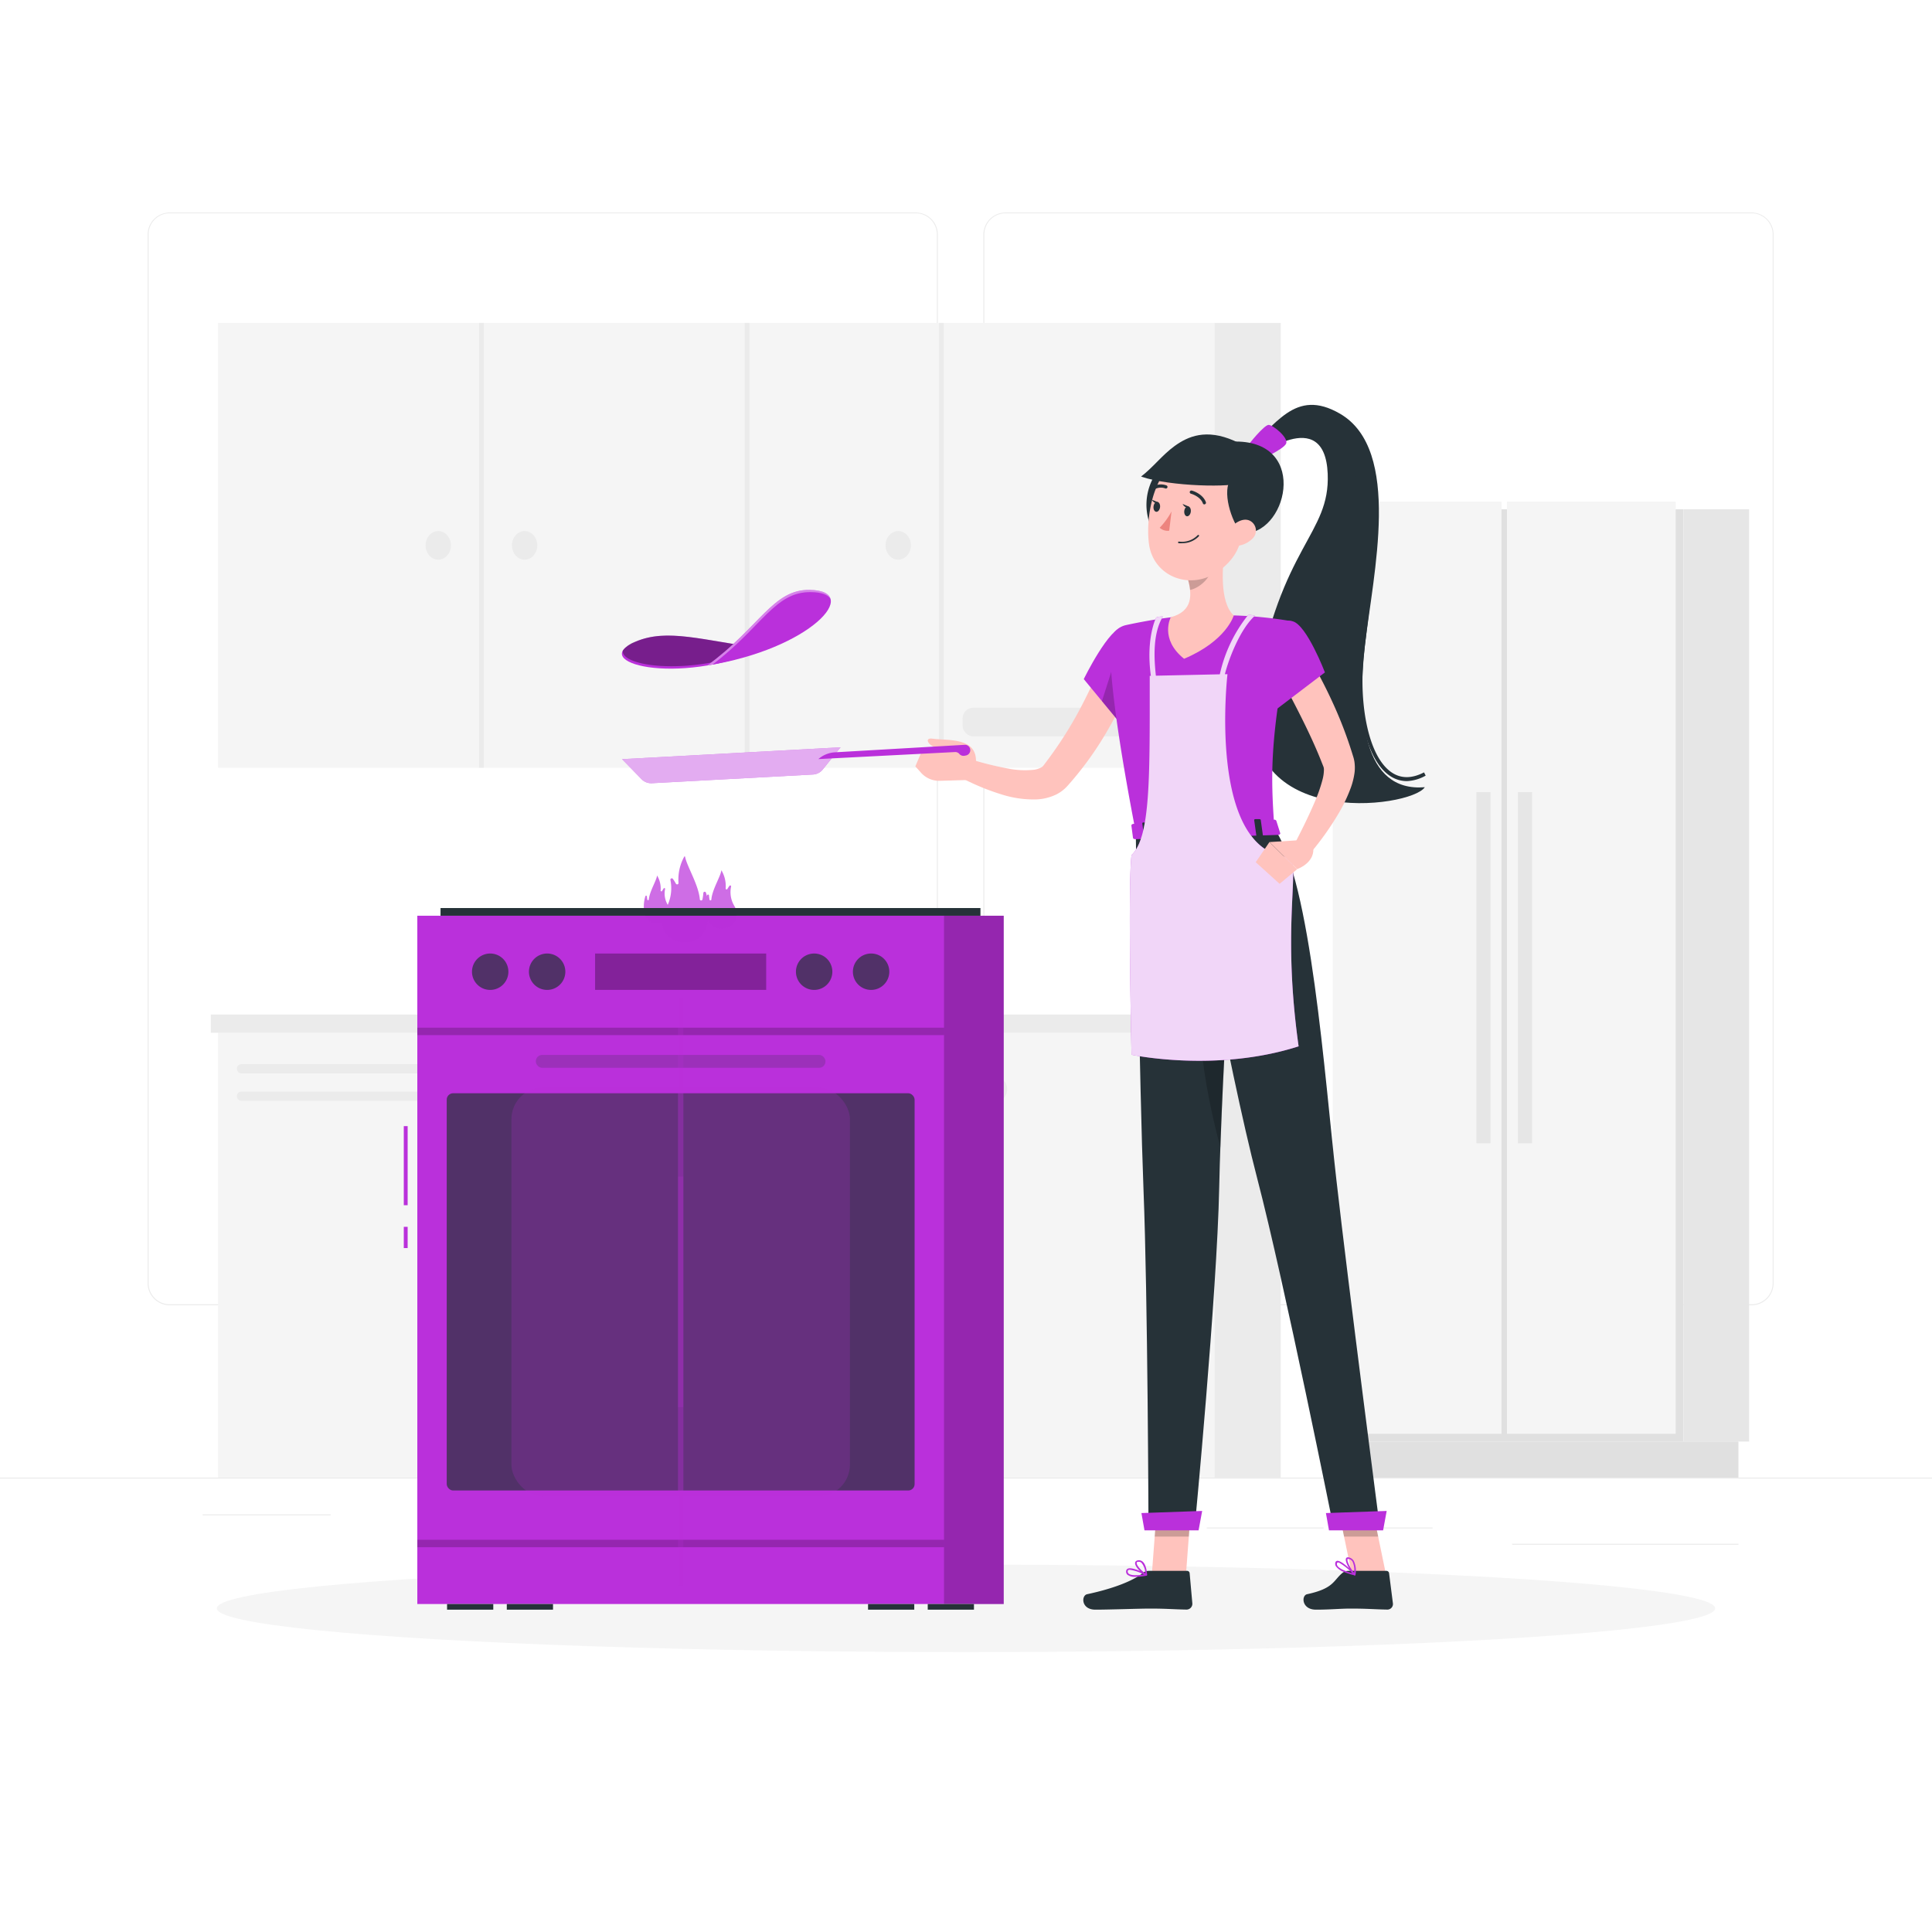 <svg class="animated" id="freepik_stories-cooking" xmlns="http://www.w3.org/2000/svg" viewBox="0 0 500 500" version="1.1" xmlns:xlink="http://www.w3.org/1999/xlink" xmlns:svgjs="http://svgjs.com/svgjs"><style>svg#freepik_stories-cooking:not(.animated) .animable {opacity: 0;}svg#freepik_stories-cooking.animated #freepik--Oven--inject-2 {animation: 1.5s Infinite  linear shake;animation-delay: 0s;}svg#freepik_stories-cooking.animated #freepik--Character--inject-2 {animation: 1.5s Infinite  linear floating;animation-delay: 0s;}            @keyframes shake {                10%, 90% {                    transform: translate3d(-1px, 0, 0);                  }                  20%, 80% {                    transform: translate3d(2px, 0, 0);                  }                  30%, 50%, 70% {                    transform: translate3d(-4px, 0, 0);                  }                  40%, 60% {                    transform: translate3d(4px, 0, 0);                  }            }                    @keyframes floating {                0% {                    opacity: 1;                    transform: translateY(0px);                }                50% {                    transform: translateY(-10px);                }                100% {                    opacity: 1;                    transform: translateY(0px);                }            }        </style><g id="freepik--background-complete--inject-2" class="animable" style="transform-origin: 250px 227.45px;"><rect y="382.4" width="500" height="0.25" style="fill: rgb(235, 235, 235); transform-origin: 250px 382.525px;" id="ellde628aa3b" class="animable"></rect><rect x="52.46" y="391.92" width="33.12" height="0.25" style="fill: rgb(235, 235, 235); transform-origin: 69.02px 392.045px;" id="elngqw6tgksa7" class="animable"></rect><rect x="171.14" y="389.21" width="46.75" height="0.25" style="fill: rgb(235, 235, 235); transform-origin: 194.515px 389.335px;" id="ellp0xkxt514q" class="animable"></rect><rect x="112.8" y="399.65" width="19.19" height="0.25" style="fill: rgb(235, 235, 235); transform-origin: 122.395px 399.775px;" id="elghbbx7nkgup" class="animable"></rect><rect x="312.33" y="395.31" width="30.21" height="0.25" style="fill: rgb(235, 235, 235); transform-origin: 327.435px 395.435px;" id="elct3ujxynukr" class="animable"></rect><rect x="351.44" y="395.31" width="19.32" height="0.25" style="fill: rgb(235, 235, 235); transform-origin: 361.1px 395.435px;" id="elh400w6qoxim" class="animable"></rect><rect x="391.35" y="399.53" width="58.56" height="0.25" style="fill: rgb(235, 235, 235); transform-origin: 420.63px 399.655px;" id="elqwq0xleflmi" class="animable"></rect><path d="M237,337.8H43.91a5.71,5.71,0,0,1-5.7-5.71V60.66A5.71,5.71,0,0,1,43.91,55H237a5.71,5.71,0,0,1,5.71,5.71V332.09A5.71,5.71,0,0,1,237,337.8ZM43.91,55.2a5.46,5.46,0,0,0-5.45,5.46V332.09a5.46,5.46,0,0,0,5.45,5.46H237a5.47,5.47,0,0,0,5.46-5.46V60.66A5.47,5.47,0,0,0,237,55.2Z" style="fill: rgb(235, 235, 235); transform-origin: 140.46px 196.4px;" id="elv52pq94awdh" class="animable"></path><path d="M453.31,337.8H260.21a5.72,5.72,0,0,1-5.71-5.71V60.66A5.72,5.72,0,0,1,260.21,55h193.1A5.71,5.71,0,0,1,459,60.66V332.09A5.71,5.71,0,0,1,453.31,337.8ZM260.21,55.2a5.47,5.47,0,0,0-5.46,5.46V332.09a5.47,5.47,0,0,0,5.46,5.46h193.1a5.47,5.47,0,0,0,5.46-5.46V60.66a5.47,5.47,0,0,0-5.46-5.46Z" style="fill: rgb(235, 235, 235); transform-origin: 356.75px 196.4px;" id="elr6rt86nre4" class="animable"></path><rect x="56.45" y="83.58" width="257.87" height="115.11" style="fill: rgb(245, 245, 245); transform-origin: 185.385px 141.135px;" id="ellsz7xi85pjc" class="animable"></rect><g id="elg4l0ack5mhq"><rect x="314.32" y="83.58" width="17.13" height="115.11" style="fill: rgb(235, 235, 235); transform-origin: 322.885px 141.135px; transform: rotate(180deg);" class="animable"></rect></g><g id="elmtbczz786zf"><rect x="243.02" y="83.58" width="1.23" height="115.11" style="fill: rgb(235, 235, 235); transform-origin: 243.635px 141.135px; transform: rotate(180deg);" class="animable"></rect></g><g id="el4p6fokggayw"><rect x="192.74" y="83.58" width="1.23" height="115.11" style="fill: rgb(235, 235, 235); transform-origin: 193.355px 141.135px; transform: rotate(180deg);" class="animable"></rect></g><g id="el2s2ueg2f4og"><rect x="123.98" y="83.58" width="1.23" height="115.11" style="fill: rgb(235, 235, 235); transform-origin: 124.595px 141.135px; transform: rotate(180deg);" class="animable"></rect></g><ellipse cx="113.42" cy="141.14" rx="3.28" ry="3.7" style="fill: rgb(235, 235, 235); transform-origin: 113.42px 141.14px;" id="el186006k02kk" class="animable"></ellipse><ellipse cx="135.77" cy="141.14" rx="3.28" ry="3.7" style="fill: rgb(235, 235, 235); transform-origin: 135.77px 141.14px;" id="elzwm310bsef" class="animable"></ellipse><ellipse cx="232.46" cy="141.14" rx="3.28" ry="3.7" style="fill: rgb(235, 235, 235); transform-origin: 232.46px 141.14px;" id="elzhmhjrzktgk" class="animable"></ellipse><rect x="249.11" y="183.18" width="60.35" height="7.39" rx="2.72" style="fill: rgb(235, 235, 235); transform-origin: 279.285px 186.875px;" id="ely317dm8qlyn" class="animable"></rect><g id="ela5ihc3gvi2a"><rect x="56.45" y="267.28" width="257.87" height="115.11" style="fill: rgb(245, 245, 245); transform-origin: 185.385px 324.835px; transform: rotate(180deg);" class="animable"></rect></g><g id="el6upq4z7ezxe"><rect x="314.32" y="267.28" width="17.13" height="115.11" style="fill: rgb(235, 235, 235); transform-origin: 322.885px 324.835px; transform: rotate(180deg);" class="animable"></rect></g><rect x="126.52" y="267.28" width="1.23" height="115.11" style="fill: rgb(235, 235, 235); transform-origin: 127.135px 324.835px;" id="eld6hx0ki0j39" class="animable"></rect><rect x="176.8" y="267.28" width="1.23" height="115.11" style="fill: rgb(235, 235, 235); transform-origin: 177.415px 324.835px;" id="el94fzbxtx2gn" class="animable"></rect><rect x="245.56" y="267.28" width="1.23" height="115.11" style="fill: rgb(235, 235, 235); transform-origin: 246.175px 324.835px;" id="elcbshylyq9uw" class="animable"></rect><path d="M254.06,281.5a3.31,3.31,0,1,1,3.29,3.7A3.51,3.51,0,0,1,254.06,281.5Z" style="fill: rgb(235, 235, 235); transform-origin: 257.356px 281.89px;" id="eldhvoojd6nu5" class="animable"></path><ellipse cx="235" cy="281.5" rx="3.28" ry="3.7" style="fill: rgb(235, 235, 235); transform-origin: 235px 281.5px;" id="elmc8mp46rcot" class="animable"></ellipse><ellipse cx="167.83" cy="281.5" rx="3.28" ry="3.7" style="fill: rgb(235, 235, 235); transform-origin: 167.83px 281.5px;" id="eldmxxy98we7j" class="animable"></ellipse><g id="elc4kmvs3ecia"><rect x="61.31" y="275.41" width="60.35" height="2.39" rx="1.13" style="fill: rgb(235, 235, 235); transform-origin: 91.485px 276.605px; transform: rotate(180deg);" class="animable"></rect></g><g id="elcmb0k4ivscj"><rect x="61.31" y="282.5" width="60.35" height="2.39" rx="1.13" style="fill: rgb(235, 235, 235); transform-origin: 91.485px 283.695px; transform: rotate(180deg);" class="animable"></rect></g><rect x="54.56" y="262.56" width="261.48" height="4.73" style="fill: rgb(235, 235, 235); transform-origin: 185.3px 264.925px;" id="el4o82c1b0ma8" class="animable"></rect><g id="el0g8tn4r1w6n"><rect x="316.04" y="262.56" width="17.18" height="4.73" style="fill: rgb(224, 224, 224); transform-origin: 324.63px 264.925px; transform: rotate(180deg);" class="animable"></rect></g><rect x="348.33" y="131.81" width="87.33" height="241.26" style="fill: rgb(224, 224, 224); transform-origin: 391.995px 252.44px;" id="elvkdmffdd3go" class="animable"></rect><rect x="344.92" y="129.81" width="43.67" height="241.26" style="fill: rgb(245, 245, 245); transform-origin: 366.755px 250.44px;" id="eldlmj03w50i8" class="animable"></rect><rect x="390" y="129.81" width="43.67" height="241.26" style="fill: rgb(245, 245, 245); transform-origin: 411.835px 250.44px;" id="el3zs0abnvbs3" class="animable"></rect><rect x="392.84" y="205" width="3.66" height="90.88" style="fill: rgb(230, 230, 230); transform-origin: 394.67px 250.44px;" id="elq0ppdjcwgls" class="animable"></rect><rect x="382.09" y="205" width="3.66" height="90.88" style="fill: rgb(230, 230, 230); transform-origin: 383.92px 250.44px;" id="eln72s229d1z8" class="animable"></rect><g id="elwks32xt6ivd"><rect x="435.67" y="131.81" width="17" height="241.26" style="fill: rgb(230, 230, 230); transform-origin: 444.17px 252.44px; transform: rotate(180deg);" class="animable"></rect></g><rect x="352.08" y="373.07" width="97.82" height="9.33" style="fill: rgb(224, 224, 224); transform-origin: 400.99px 377.735px;" id="elbdl1be61ipi" class="animable"></rect></g><g id="freepik--Shadow--inject-2" class="animable" style="transform-origin: 250px 416.24px;"><ellipse id="freepik--path--inject-2" cx="250" cy="416.24" rx="193.89" ry="11.32" style="fill: rgb(245, 245, 245); transform-origin: 250px 416.24px;" class="animable"></ellipse></g><g id="freepik--Oven--inject-2" class="animable animator-active" style="transform-origin: 182.135px 319.103px;"><rect x="104.5" y="291.44" width="1" height="20.47" style="fill: rgb(186, 48, 219); transform-origin: 105px 301.675px;" id="elrzog8oc4wof" class="animable"></rect><rect x="104.5" y="317.5" width="1" height="5.5" style="fill: rgb(186, 48, 219); transform-origin: 105px 320.25px;" id="elj2qt8w8cu6" class="animable"></rect><rect x="108" y="236.99" width="151.76" height="178.13" style="fill: rgb(186, 48, 219); transform-origin: 183.88px 326.055px;" id="elnbxhxggtku" class="animable"></rect><g id="eln44jg3ge6gs"><path d="M190,234.38a6.92,6.92,0,0,1-.79-4.95.24.24,0,0,0-.43-.18,9,9,0,0,0-.54.83.24.24,0,0,1-.44-.13,8,8,0,0,0-1.11-4.74c-.18,1.6-2.36,4.93-2.59,7.57a.24.24,0,0,1-.48,0,9.12,9.12,0,0,1-.13-1.05.24.24,0,0,0-.47-.05,2.17,2.17,0,0,1-.07.24q-.1-.45-.24-.87a.35.35,0,0,0-.69.08,11.92,11.92,0,0,1-.21,1.56.35.35,0,0,1-.7,0c-.34-3.78-3.36-8.51-3.82-11a.11.11,0,0,0-.2,0,12.15,12.15,0,0,0-1.49,6.81.36.36,0,0,1-.67.2,11.15,11.15,0,0,0-.79-1.25.36.36,0,0,0-.64.28,10.67,10.67,0,0,1-.71,6.5.36.36,0,0,1,0-.09,5.73,5.73,0,0,1-.66-4.09.2.2,0,0,0-.35-.15,7.1,7.1,0,0,0-.44.69.2.2,0,0,1-.37-.1,6.54,6.54,0,0,0-.92-3.92c-.14,1.32-1.94,4.07-2.14,6.25a.2.2,0,0,1-.39,0,8.62,8.62,0,0,1-.11-.87.2.2,0,0,0-.39,0c-.91,2.88-.44,7.38,3.3,7.08a4.3,4.3,0,0,0,1-.2c.11,2.54,1.92,4.79,5.48,5.07,4,.32,5.87-2.33,6.46-5.63a3.61,3.61,0,0,0,3.78,2.07C190.53,240,191.5,236.82,190,234.38Z" style="fill: rgb(186, 48, 219); opacity: 0.7; transform-origin: 178.652px 232.776px;" class="animable"></path></g><rect x="114.01" y="235" width="139.73" height="1.99" style="fill: rgb(38, 50, 56); transform-origin: 183.875px 235.995px;" id="el51o8zfmnab" class="animable"></rect><g id="elezgixel598"><rect x="244.31" y="236.99" width="15.46" height="178.13" style="opacity: 0.2; transform-origin: 252.04px 326.055px;" class="animable"></rect></g><g id="elvnldial17j"><rect x="108" y="265.96" width="136.31" height="1.93" style="opacity: 0.2; transform-origin: 176.155px 266.925px; transform: rotate(180deg);" class="animable"></rect></g><g id="elggg16y99mp"><rect x="154.01" y="246.77" width="44.28" height="9.41" style="opacity: 0.3; transform-origin: 176.15px 251.475px; transform: rotate(180deg);" class="animable"></rect></g><g id="el2tlvf7ur911"><rect x="108" y="398.49" width="136.31" height="1.93" style="opacity: 0.2; transform-origin: 176.155px 399.455px; transform: rotate(180deg);" class="animable"></rect></g><g id="eluszoe09gr8"><rect x="115.61" y="282.93" width="121.09" height="102.81" rx="1.66" style="fill: rgb(38, 50, 56); opacity: 0.7; transform-origin: 176.155px 334.335px; transform: rotate(180deg);" class="animable"></rect></g><g id="elffirqy1m5md"><rect x="138.67" y="273.01" width="74.96" height="3.34" rx="1.64" style="fill: rgb(38, 50, 56); opacity: 0.2; transform-origin: 176.15px 274.68px; transform: rotate(180deg);" class="animable"></rect></g><g id="el38guyyyemdg"><rect x="132.36" y="281.4" width="87.6" height="105.88" rx="8.24" style="fill: rgb(186, 48, 219); opacity: 0.2; transform-origin: 176.16px 334.34px; transform: rotate(90deg);" class="animable"></rect></g><g id="eln1pf6amel"><rect x="175.47" y="281.4" width="1.38" height="105.88" style="fill: rgb(186, 48, 219); opacity: 0.2; transform-origin: 176.16px 334.34px; transform: rotate(90deg);" class="animable"></rect></g><g id="el1ittoy0lrz2"><rect x="175.47" y="304.5" width="1.38" height="105.88" style="fill: rgb(186, 48, 219); opacity: 0.2; transform-origin: 176.16px 357.44px; transform: rotate(90deg);" class="animable"></rect></g><g id="elfi2ep49m0vb"><rect x="175.47" y="258.29" width="1.38" height="105.88" style="fill: rgb(186, 48, 219); opacity: 0.2; transform-origin: 176.16px 311.23px; transform: rotate(90deg);" class="animable"></rect></g><rect x="115.7" y="415.12" width="11.96" height="1.46" style="fill: rgb(38, 50, 56); transform-origin: 121.68px 415.85px;" id="elrpjhnsqzui" class="animable"></rect><rect x="224.65" y="415.12" width="11.96" height="1.46" style="fill: rgb(38, 50, 56); transform-origin: 230.63px 415.85px;" id="elrpu7nm7lpoc" class="animable"></rect><rect x="240.1" y="415.12" width="11.96" height="1.46" style="fill: rgb(38, 50, 56); transform-origin: 246.08px 415.85px;" id="el0khk5fec6ix" class="animable"></rect><rect x="131.16" y="415.12" width="11.96" height="1.46" style="fill: rgb(38, 50, 56); transform-origin: 137.14px 415.85px;" id="eli37el7p7zl" class="animable"></rect><g id="el99o126q5nug"><path d="M146.31,251.48a4.71,4.71,0,1,1-4.7-4.71A4.7,4.7,0,0,1,146.31,251.48Z" style="fill: rgb(38, 50, 56); opacity: 0.7; transform-origin: 141.6px 251.48px;" class="animable"></path></g><g id="elnrkjoytrmw"><path d="M131.57,251.48a4.71,4.71,0,1,1-4.71-4.71A4.7,4.7,0,0,1,131.57,251.48Z" style="fill: rgb(38, 50, 56); opacity: 0.7; transform-origin: 126.86px 251.48px;" class="animable"></path></g><g id="el7azcz9sktep"><path d="M230.15,251.48a4.71,4.71,0,1,1-4.7-4.71A4.69,4.69,0,0,1,230.15,251.48Z" style="fill: rgb(38, 50, 56); opacity: 0.7; transform-origin: 225.44px 251.48px;" class="animable"></path></g><g id="eljq3i6qnbtor"><path d="M215.41,251.48a4.71,4.71,0,1,1-4.71-4.71A4.7,4.7,0,0,1,215.41,251.48Z" style="fill: rgb(38, 50, 56); opacity: 0.7; transform-origin: 210.7px 251.48px;" class="animable"></path></g></g><g id="freepik--Character--inject-2" class="animable" style="transform-origin: 264.952px 260.681px;"><path d="M353.25,166.93c2.09-18.27,9.68-50.51-6.47-59.87-11.77-6.82-16.57,3.21-24.85,9.89l2.75,1.68s18.18-14.24,18.93,4c.64,15.76-12.08,18.37-18.61,55.56s40.21,31,43.74,25.54C352.71,205.07,351.17,185.21,353.25,166.93Z" style="fill: rgb(38, 50, 56); transform-origin: 345.335px 156.319px;" id="elw1hachowfc8" class="animable"></path><path d="M322.15,116.42c1.26-1.9,5.07-6.43,6.16-6.46s5.11,3.26,4.56,4.79-7.36,4.55-7.36,4.55Z" style="fill: rgb(186, 48, 219); transform-origin: 327.536px 114.63px;" id="elzz3ulv4e2c" class="animable"></path><path d="M364.11,202.15a7.79,7.79,0,0,1-4.47-1.41c-6.46-4.4-8.77-18.4-7.71-30,.22-2.37.54-5,.89-7.78,2-15.87,4.65-37.61-9-45l.44-.83c14.2,7.68,11.46,29.79,9.46,45.93-.34,2.77-.67,5.39-.88,7.75-1,11.27,1.14,24.88,7.3,29.08,2.4,1.63,5.22,1.65,8.4,0l.42.84A10.82,10.82,0,0,1,364.11,202.15Z" style="fill: rgb(38, 50, 56); transform-origin: 356.39px 159.64px;" id="elq268her6yvf" class="animable"></path><path d="M338.48,169.63a121.5,121.5,0,0,1,6.44,12.25,107.52,107.52,0,0,1,5,13l.26.84.07.22.11.4c.07.27.11.52.16.77a11,11,0,0,1,.06,2.66,18.61,18.61,0,0,1-1,4.12,40.52,40.52,0,0,1-3.15,6.62,75.49,75.49,0,0,1-8.15,11.26l-3.65-2.58c2-3.85,4-7.83,5.66-11.74a40.13,40.13,0,0,0,2-5.76,10.57,10.57,0,0,0,.34-2.45,2.41,2.41,0,0,0-.08-.69s0,0,0,0h0l-.06-.17-.3-.75c-1.56-4-3.38-7.91-5.32-11.8s-4-7.8-6.09-11.48Z" style="fill: rgb(255, 195, 189); transform-origin: 340.707px 195.7px;" id="el2lu184r0amr" class="animable"></path><path d="M293.75,174.31c-.52,1.39-1,2.57-1.55,3.81s-1.1,2.44-1.67,3.64c-1.15,2.4-2.45,4.74-3.77,7.05A86.2,86.2,0,0,1,277.48,202l-.67.77-.33.38-.17.19-.28.3a9.75,9.75,0,0,1-2.57,1.92,13,13,0,0,1-5.27,1.33,27.16,27.16,0,0,1-8.75-1.22A61.64,61.64,0,0,1,244.79,199l2-4A84.81,84.81,0,0,0,261,198.92a22.3,22.3,0,0,0,6.52.3,5.38,5.38,0,0,0,2.1-.7,1.87,1.87,0,0,0,.45-.43l1-1.33A102.14,102.14,0,0,0,279,184.41c1.18-2.16,2.27-4.38,3.35-6.6.53-1.11,1.05-2.23,1.55-3.35s1-2.29,1.41-3.3Z" style="fill: rgb(255, 195, 189); transform-origin: 269.27px 189.029px;" id="el9odf7ochtue" class="animable"></path><path d="M290.88,162.22c-3.75-.13-10.4,13.53-10.4,13.53l9.78,11.86s11.4-14.31,9.84-18.93C298.47,163.86,296.36,162.41,290.88,162.22Z" style="fill: rgb(186, 48, 219); transform-origin: 290.363px 174.915px;" id="eli7xwdkqoyre" class="animable"></path><g id="elzcr1gqojrph"><polygon points="290.26 165.52 285.18 181.45 289.76 186.99 290.26 165.52" style="opacity: 0.2; transform-origin: 287.72px 176.255px;" class="animable"></polygon></g><path d="M247.5,194l-9.11.82-1.5,3.51,1.49,1.67a6.23,6.23,0,0,0,4.83,2.07l9.18-.26-.2-3a2,2,0,0,0-.48-1.18A19.54,19.54,0,0,0,247.5,194Z" style="fill: rgb(255, 195, 189); transform-origin: 244.64px 198.036px;" id="el45bp5itzy4" class="animable"></path><path d="M250.76,198.84c-3.11-.55-2.79-3.42-8.67-5.41-2.08-.7-2.76-2.53-.88-2.27,4.13.55,11.76-.45,11.36,6.22C252.33,201.42,250.76,198.84,250.76,198.84Z" style="fill: rgb(255, 195, 189); transform-origin: 246.347px 195.393px;" id="elfjlkosu4dk" class="animable"></path><path d="M210.51,200.44l-41.85,2.26a3.49,3.49,0,0,1-2.67-1.09l-5-5.14,56.55-3.07L213,199.06A3.49,3.49,0,0,1,210.51,200.44Z" style="fill: rgb(186, 48, 219); transform-origin: 189.265px 198.051px;" id="elyyklll6sez" class="animable"></path><g id="eletfvqu847qu"><path d="M210.51,200.44l-41.85,2.26a3.49,3.49,0,0,1-2.67-1.09l-5-5.14,56.55-3.07L213,199.06A3.49,3.49,0,0,1,210.51,200.44Z" style="fill: rgb(255, 255, 255); opacity: 0.6; transform-origin: 189.265px 198.051px;" class="animable"></path></g><path d="M211.79,196.45a7.16,7.16,0,0,1,4.26-1.75l33.58-1.94a1.33,1.33,0,0,1,1,.33h0a1.4,1.4,0,0,1-.65,2.43l-.38.07a1.41,1.41,0,0,1-1.29-.43l-.06-.08a1.4,1.4,0,0,0-1.11-.45l-35.34,1.82Z" style="fill: rgb(186, 48, 219); transform-origin: 231.45px 194.602px;" id="elj9rp4dubn8b" class="animable"></path><path d="M197.86,167.9c-16.25-2.23-25.16-5.31-33.31-1.87C151.88,171.4,174.9,177.73,197.86,167.9Z" style="fill: rgb(186, 48, 219); transform-origin: 179.402px 168.767px;" id="elxsp6hvnm69k" class="animable"></path><g id="elkt1bo6hdf6"><path d="M196.89,167.77c-18.32,7.41-36.28,4.7-35.7.61a7,7,0,0,1,3.37-2.34C172.53,162.66,181.26,165.56,196.89,167.77Z" style="opacity: 0.2; transform-origin: 179.033px 168.459px;" class="animable"></path></g><g id="elhgjj6le3myu"><path d="M196.89,167.77c-18.32,7.41-36.28,4.7-35.7.61a7,7,0,0,1,3.37-2.34C172.53,162.66,181.26,165.56,196.89,167.77Z" style="opacity: 0.2; transform-origin: 179.033px 168.459px;" class="animable"></path></g><path d="M183,172.23c13.69-9.95,17-19.71,26.55-19.57C223.35,152.88,209.8,168,183,172.23Z" style="fill: rgb(186, 48, 219); transform-origin: 199.012px 162.444px;" id="eleutj9md57uc" class="animable"></path><g id="elhm0ifs5duel"><path d="M209.59,152.66c-9.61-.15-12.86,9.62-26.55,19.57l1.33-.22c12.79-9.67,16.13-18.91,25.47-18.77,2.78,0,4.44.7,5.11,1.75C214.58,153.6,212.86,152.71,209.59,152.66Z" style="fill: rgb(255, 255, 255); opacity: 0.4; transform-origin: 198.995px 162.444px;" class="animable"></path></g><polygon points="306.92 407.56 298.09 407.56 299.63 387.12 308.46 387.12 306.92 407.56" style="fill: rgb(255, 195, 189); transform-origin: 303.275px 397.34px;" id="elc6zyy69xi3e" class="animable"></polygon><path d="M297.29,406.54h9.91a.66.66,0,0,1,.68.6l.7,7.85a1.51,1.51,0,0,1-1.5,1.57c-3.46-.06-5.11-.26-9.48-.26-2.68,0-10.4.28-14.11.28s-3.7-3.67-2.14-4c7-1.49,12-3.54,14.43-5.5A2.45,2.45,0,0,1,297.29,406.54Z" style="fill: rgb(38, 50, 56); transform-origin: 294.471px 411.56px;" id="el2anu2qw9ovn" class="animable"></path><g id="elyon94a48c9m"><g style="opacity: 0.2; transform-origin: 303.655px 392.39px;" class="animable"><polygon points="299.63 387.12 298.84 397.66 307.67 397.66 308.47 387.12 299.63 387.12" id="elfwxpzvhu4gc" class="animable" style="transform-origin: 303.655px 392.39px;"></polygon></g></g><path d="M287.34,166.6c-.2,5.58.77,18.62,6.64,49l35.84-1.07c-1-14.57-1.32-23.56,4.76-53.7a104.9,104.9,0,0,0-15.28-1.56,114.38,114.38,0,0,0-16.27.49c-4.15.5-8.62,1.36-11.56,2A5.18,5.18,0,0,0,287.34,166.6Z" style="fill: rgb(186, 48, 219); transform-origin: 310.948px 187.387px;" id="el6ei4gs99n2v" class="animable"></path><path d="M317.15,141c-.87,5.26-1.61,14.89,2.15,18.27,0,0-1.84,6.57-12.86,11.22C300,165.35,303,159.73,303,159.73c5.8-1.57,5.52-5.9,4.38-9.94Z" style="fill: rgb(255, 195, 189); transform-origin: 310.801px 155.745px;" id="elzhyi5jaorh" class="animable"></path><g id="ell1oez16er8"><path d="M313.18,144.57l-5.77,5.22a15.41,15.41,0,0,1,.59,2.87c2.22-.39,5.21-2.93,5.38-5.27A8.05,8.05,0,0,0,313.18,144.57Z" style="opacity: 0.2; transform-origin: 310.417px 148.615px;" class="animable"></path></g><path d="M312.57,122.44c1.15,2.12-2.84,17.23-6.21,24.34-2.12-3.43-5.46-5-7.48-8.49a14.59,14.59,0,0,1,.72-16.4C304.2,115.44,311,119.47,312.57,122.44Z" style="fill: rgb(38, 50, 56); transform-origin: 304.736px 132.61px;" id="eljatet530gl" class="animable"></path><path d="M323,131.11c-1.57,8.62-2.05,12.3-7,16.23-7.4,5.92-17.65,2.1-18.68-6.82-.93-8,1.8-20.77,10.71-23.21A12,12,0,0,1,323,131.11Z" style="fill: rgb(255, 195, 189); transform-origin: 310.178px 133.533px;" id="el1z99kn5cu43" class="animable"></path><path d="M318.63,123.78c-2.51,3.23,0,11.11,2.64,14.18,11.6,1.17,17.85-23.69-1.46-23.69C319.81,114.27,312.71,118.69,318.63,123.78Z" style="fill: rgb(38, 50, 56); transform-origin: 324.237px 126.135px;" id="el29ydwww60t7" class="animable"></path><path d="M321.31,124.86c-2,1.36-18.6,1.09-26-1.53,3.2-2.46,5.41-5.52,8.68-7.9,3.45-2.5,8.13-4.55,15.39-1.37S324.09,123,321.31,124.86Z" style="fill: rgb(38, 50, 56); transform-origin: 309.712px 119.05px;" id="el7way06g6s56" class="animable"></path><path d="M293.94,215.57s.95,65.58,2,92.39c1.11,27.88,1.29,87.66,1.29,87.66h11.93s5.81-60.79,6.37-88.3c.61-30,4.68-92.53,4.68-92.53Z" style="fill: rgb(38, 50, 56); transform-origin: 307.075px 305.205px;" id="elkhe6m4sgwvs" class="animable"></path><polygon points="310.19 396.05 296.19 396.05 295.4 391.58 311.12 391.03 310.19 396.05" style="fill: rgb(186, 48, 219); transform-origin: 303.26px 393.54px;" id="elh01rm2lpjaj" class="animable"></polygon><g id="eldk2zjva2rfl"><path d="M318.79,238.21c-1.36-1.61-3-.77-5,3.81-6.81,15.64-1.82,40.6,2.07,55C316.47,279.1,317.76,255.52,318.79,238.21Z" style="opacity: 0.2; transform-origin: 314.606px 267.239px;" class="animable"></path></g><path d="M308.18,132.43c-.09.7-.53,1.23-1,1.18s-.77-.68-.69-1.38.53-1.24,1-1.18S308.26,131.72,308.18,132.43Z" style="fill: rgb(38, 50, 56); transform-origin: 307.335px 132.329px;" id="elcltsmg9ih45" class="animable"></path><path d="M300.22,131.27c-.09.71-.53,1.24-1,1.18s-.77-.67-.69-1.38.53-1.24,1-1.18S300.3,130.56,300.22,131.27Z" style="fill: rgb(38, 50, 56); transform-origin: 299.375px 131.17px;" id="elr5qszozwny" class="animable"></path><path d="M299.73,130l-1.64-.69S298.81,130.69,299.73,130Z" style="fill: rgb(38, 50, 56); transform-origin: 298.91px 129.752px;" id="elp6pzm5dc87o" class="animable"></path><path d="M303.19,132.37a19.23,19.23,0,0,1-3.06,4.21,3.05,3.05,0,0,0,2.46.77Z" style="fill: rgb(237, 132, 126); transform-origin: 301.66px 134.873px;" id="elfm8fuuj7azd" class="animable"></path><path d="M306.11,140.58a7.6,7.6,0,0,1-1.05,0,.22.22,0,0,1-.18-.24.22.22,0,0,1,.23-.18,5.62,5.62,0,0,0,4.83-1.64.21.21,0,1,1,.32.27A5.83,5.83,0,0,1,306.11,140.58Z" style="fill: rgb(38, 50, 56); transform-origin: 307.6px 139.515px;" id="els4mmeiraczl" class="animable"></path><path d="M324,139.52a6.36,6.36,0,0,1-4.56,1.76c-2.25-.08-2.69-2.25-1.51-4,1.07-1.59,3.53-3.47,5.51-2.53A2.87,2.87,0,0,1,324,139.52Z" style="fill: rgb(255, 195, 189); transform-origin: 321.162px 137.89px;" id="elft4yoyhlga" class="animable"></path><path d="M311.71,130.54a.41.41,0,0,1-.41-.28c-.66-1.81-3.06-2.49-3.09-2.49a.42.42,0,0,1-.29-.52.42.42,0,0,1,.51-.29c.12,0,2.85.8,3.65,3a.4.4,0,0,1-.25.53A.27.27,0,0,1,311.71,130.54Z" style="fill: rgb(38, 50, 56); transform-origin: 310.006px 128.743px;" id="el0zmam5dul6x" class="animable"></path><path d="M298.35,126.85a.45.45,0,0,1-.37-.2.42.42,0,0,1,.13-.57,4.17,4.17,0,0,1,3.79-.45.42.42,0,0,1,.21.56.42.42,0,0,1-.55.21h0a3.28,3.28,0,0,0-3,.38A.52.52,0,0,1,298.35,126.85Z" style="fill: rgb(38, 50, 56); transform-origin: 300.034px 126.108px;" id="eltvadwnlgjb" class="animable"></path><path d="M334.58,160.8c3.63,1,8.31,13.22,8.31,13.22l-13.64,10.37s-5.39-10.17-4-14.86C326.66,164.65,330.45,159.67,334.58,160.8Z" style="fill: rgb(186, 48, 219); transform-origin: 333.955px 172.514px;" id="elhzhizg7thkm" class="animable"></path><path d="M293.89,408.08a3.16,3.16,0,0,1-2.11-.54,1.1,1.1,0,0,1-.33-1,.71.71,0,0,1,.39-.55c1.11-.6,4.53,1.2,4.92,1.41a.18.18,0,0,1,.1.21.24.24,0,0,1-.18.18A15.24,15.24,0,0,1,293.89,408.08Zm-1.48-1.82a.88.88,0,0,0-.39.07.27.27,0,0,0-.15.23.72.72,0,0,0,.2.67c.51.48,2,.56,3.93.24A10.82,10.82,0,0,0,292.41,406.26Z" style="fill: rgb(186, 48, 219); transform-origin: 294.149px 406.982px;" id="elybvel1f535" class="animable"></path><path d="M296.64,407.77a.11.11,0,0,1-.08,0c-1-.47-3-2.38-2.79-3.38.05-.23.24-.53.82-.59a1.48,1.48,0,0,1,1.14.36c1.06.93,1.13,3.31,1.13,3.41a.2.2,0,0,1-.1.18A.17.17,0,0,1,296.64,407.77Zm-1.91-3.58h-.12c-.39,0-.42.19-.43.24-.13.6,1.2,2.1,2.24,2.75a4.58,4.58,0,0,0-1-2.72A1,1,0,0,0,294.73,404.19Z" style="fill: rgb(186, 48, 219); transform-origin: 295.307px 405.784px;" id="el66n6kiq8jrl" class="animable"></path><polygon points="358.71 407.56 349.89 407.56 345.66 387.12 354.49 387.12 358.71 407.56" style="fill: rgb(255, 195, 189); transform-origin: 352.185px 397.34px;" id="el14bm3xxpqfxn" class="animable"></polygon><path d="M348.88,406.54h9.92a.68.68,0,0,1,.69.6l1,7.85a1.44,1.44,0,0,1-1.44,1.57c-3.46-.06-5.12-.26-9.48-.26-2.69,0-5.3.28-9,.28s-3.84-3.67-2.29-4c6.94-1.49,6.76-3.54,9.13-5.5A2.33,2.33,0,0,1,348.88,406.54Z" style="fill: rgb(38, 50, 56); transform-origin: 348.922px 411.56px;" id="eln2nmwf6oahs" class="animable"></path><g id="eluk04021tjbe"><g style="opacity: 0.2; transform-origin: 351.17px 392.39px;" class="animable"><polygon points="345.67 387.12 347.84 397.66 356.67 397.66 354.5 387.12 345.67 387.12" id="elulkoqc7z0qm" class="animable" style="transform-origin: 351.17px 392.39px;"></polygon></g></g><path d="M329.84,214.5c9.46,13.67,12.93,63.87,16,90.7,3.16,27.92,11.3,90.42,11.3,90.42H345.18S332.42,332,325.39,305.06c-7.77-29.74-18.5-90.56-18.5-90.56Z" style="fill: rgb(38, 50, 56); transform-origin: 332.015px 305.06px;" id="eledflfdmuw3" class="animable"></path><polygon points="357.95 396.05 343.94 396.05 343.15 391.58 358.87 391.03 357.95 396.05" style="fill: rgb(186, 48, 219); transform-origin: 351.01px 393.54px;" id="elcnxsmywcwra" class="animable"></polygon><path d="M347.75,406.79a4.37,4.37,0,0,1-2-1.42,1.17,1.17,0,0,1-.13-1.08.56.56,0,0,1,.49-.35c1.22-.07,4.26,3.07,4.6,3.43a.23.23,0,0,1,.06.24.17.17,0,0,1-.21.09A18.28,18.28,0,0,1,347.75,406.79Zm-1.1-2.33a.9.9,0,0,0-.41-.1.2.2,0,0,0-.19.15.73.73,0,0,0,.07.7c.41.67,1.83,1.37,3.85,1.92A15.51,15.51,0,0,0,346.65,404.46Z" style="fill: rgb(186, 48, 219); transform-origin: 348.163px 405.824px;" id="elktu9ztxmael" class="animable"></path><path d="M350.54,407.69a.24.24,0,0,1-.08-.06c-.92-.88-2.51-3.5-2.11-4.33.1-.2.34-.39.93-.19a2,2,0,0,1,1.06.82,5.86,5.86,0,0,1,.46,3.64.15.15,0,0,1-.13.13A.29.29,0,0,1,350.54,407.69Zm-1.2-4.14-.12-.05c-.39-.13-.45,0-.47,0-.25.5.78,2.46,1.68,3.51a5,5,0,0,0-.44-2.94A1.4,1.4,0,0,0,349.34,403.55Z" style="fill: rgb(186, 48, 219); transform-origin: 349.598px 405.364px;" id="el5x4tisjemu9" class="animable"></path><path d="M307.69,131.11l-1.64-.69S306.77,131.85,307.69,131.11Z" style="fill: rgb(38, 50, 56); transform-origin: 306.87px 130.871px;" id="elr20bfnvj6oj" class="animable"></path><path d="M330.3,212.38l1,3.18c.13.25-.16.51-.57.52l-36.89,1.1c-.32,0-.59-.14-.62-.34l-.42-3.2c0-.22.25-.42.6-.43l36.29-1.08A.66.66,0,0,1,330.3,212.38Z" style="fill: rgb(186, 48, 219); transform-origin: 312.066px 214.652px;" id="elfd87rwgszjc" class="animable"></path><path d="M325.54,216.59l1,0c.2,0,.34-.11.32-.23l-.58-4.16c0-.12-.18-.22-.38-.21l-1,0c-.19,0-.34.11-.32.23l.58,4.16C325.18,216.5,325.35,216.59,325.54,216.59Z" style="fill: rgb(38, 50, 56); transform-origin: 325.72px 214.29px;" id="elbts5klwk2x" class="animable"></path><path d="M296.59,217.45l1,0c.19,0,.33-.11.32-.23l-.58-4.16c0-.12-.19-.21-.39-.21l-1,0c-.19,0-.34.11-.32.23l.58,4.16C296.23,217.36,296.4,217.45,296.59,217.45Z" style="fill: rgb(38, 50, 56); transform-origin: 296.764px 215.15px;" id="elar586xoyeo" class="animable"></path><path d="M311.07,217l1,0c.19,0,.34-.11.32-.23l-.58-4.16c0-.12-.19-.22-.38-.21l-1,0c-.2,0-.34.11-.33.23l.58,4.16C310.7,216.93,310.87,217,311.07,217Z" style="fill: rgb(38, 50, 56); transform-origin: 311.246px 214.7px;" id="el50ei5a50e8v" class="animable"></path><path d="M334,221.89c-21.7-1.18-16.33-47.41-16.33-47.41H317c.91-3.66,3.86-11.61,7.77-15.12a4.39,4.39,0,0,0-1.76-.19,37.42,37.42,0,0,0-7.32,15.34l-16.55.36c-.43-4.09-.94-10.73,1.82-15.31a4.19,4.19,0,0,0-1.73.24s-2.73,5.19-1.39,15.1h-.29c0,25.72.28,41.68-4.71,46.39-1,7.91,0,51.68,0,51.68s21.82,4.69,43.24-2.18C331.84,240.65,336.22,225.57,334,221.89Z" style="fill: rgb(186, 48, 219); transform-origin: 314.238px 216.841px;" id="elqep0f8hp9e" class="animable"></path><g id="el50l5be5d5ft"><path d="M334,221.89c-21.7-1.18-16.33-47.41-16.33-47.41H317c.91-3.66,3.86-11.61,7.77-15.12a4.39,4.39,0,0,0-1.76-.19,37.42,37.42,0,0,0-7.32,15.34l-16.55.36c-.43-4.09-.94-10.73,1.82-15.31a4.19,4.19,0,0,0-1.73.24s-2.73,5.19-1.39,15.1h-.29c0,25.72.28,41.68-4.71,46.39-1,7.91,0,51.68,0,51.68s21.82,4.69,43.24-2.18C331.84,240.65,336.22,225.57,334,221.89Z" style="fill: rgb(255, 255, 255); opacity: 0.8; transform-origin: 314.238px 216.841px;" class="animable"></path></g><path d="M336.71,217.41l-8.18.52,7.16,7s4.41-1.49,4.2-5.3Z" style="fill: rgb(255, 195, 189); transform-origin: 334.214px 221.17px;" id="elycbnurepee" class="animable"></path><polygon points="324.98 223.14 331.16 228.73 335.69 224.96 328.53 217.93 324.98 223.14" style="fill: rgb(255, 195, 189); transform-origin: 330.335px 223.33px;" id="elsi5edih2xp" class="animable"></polygon></g><defs>     <filter id="active" height="200%">         <feMorphology in="SourceAlpha" result="DILATED" operator="dilate" radius="2"></feMorphology>                <feFlood flood-color="#32DFEC" flood-opacity="1" result="PINK"></feFlood>        <feComposite in="PINK" in2="DILATED" operator="in" result="OUTLINE"></feComposite>        <feMerge>            <feMergeNode in="OUTLINE"></feMergeNode>            <feMergeNode in="SourceGraphic"></feMergeNode>        </feMerge>    </filter>    <filter id="hover" height="200%">        <feMorphology in="SourceAlpha" result="DILATED" operator="dilate" radius="2"></feMorphology>                <feFlood flood-color="#ff0000" flood-opacity="0.5" result="PINK"></feFlood>        <feComposite in="PINK" in2="DILATED" operator="in" result="OUTLINE"></feComposite>        <feMerge>            <feMergeNode in="OUTLINE"></feMergeNode>            <feMergeNode in="SourceGraphic"></feMergeNode>        </feMerge>            <feColorMatrix type="matrix" values="0   0   0   0   0                0   1   0   0   0                0   0   0   0   0                0   0   0   1   0 "></feColorMatrix>    </filter></defs></svg>